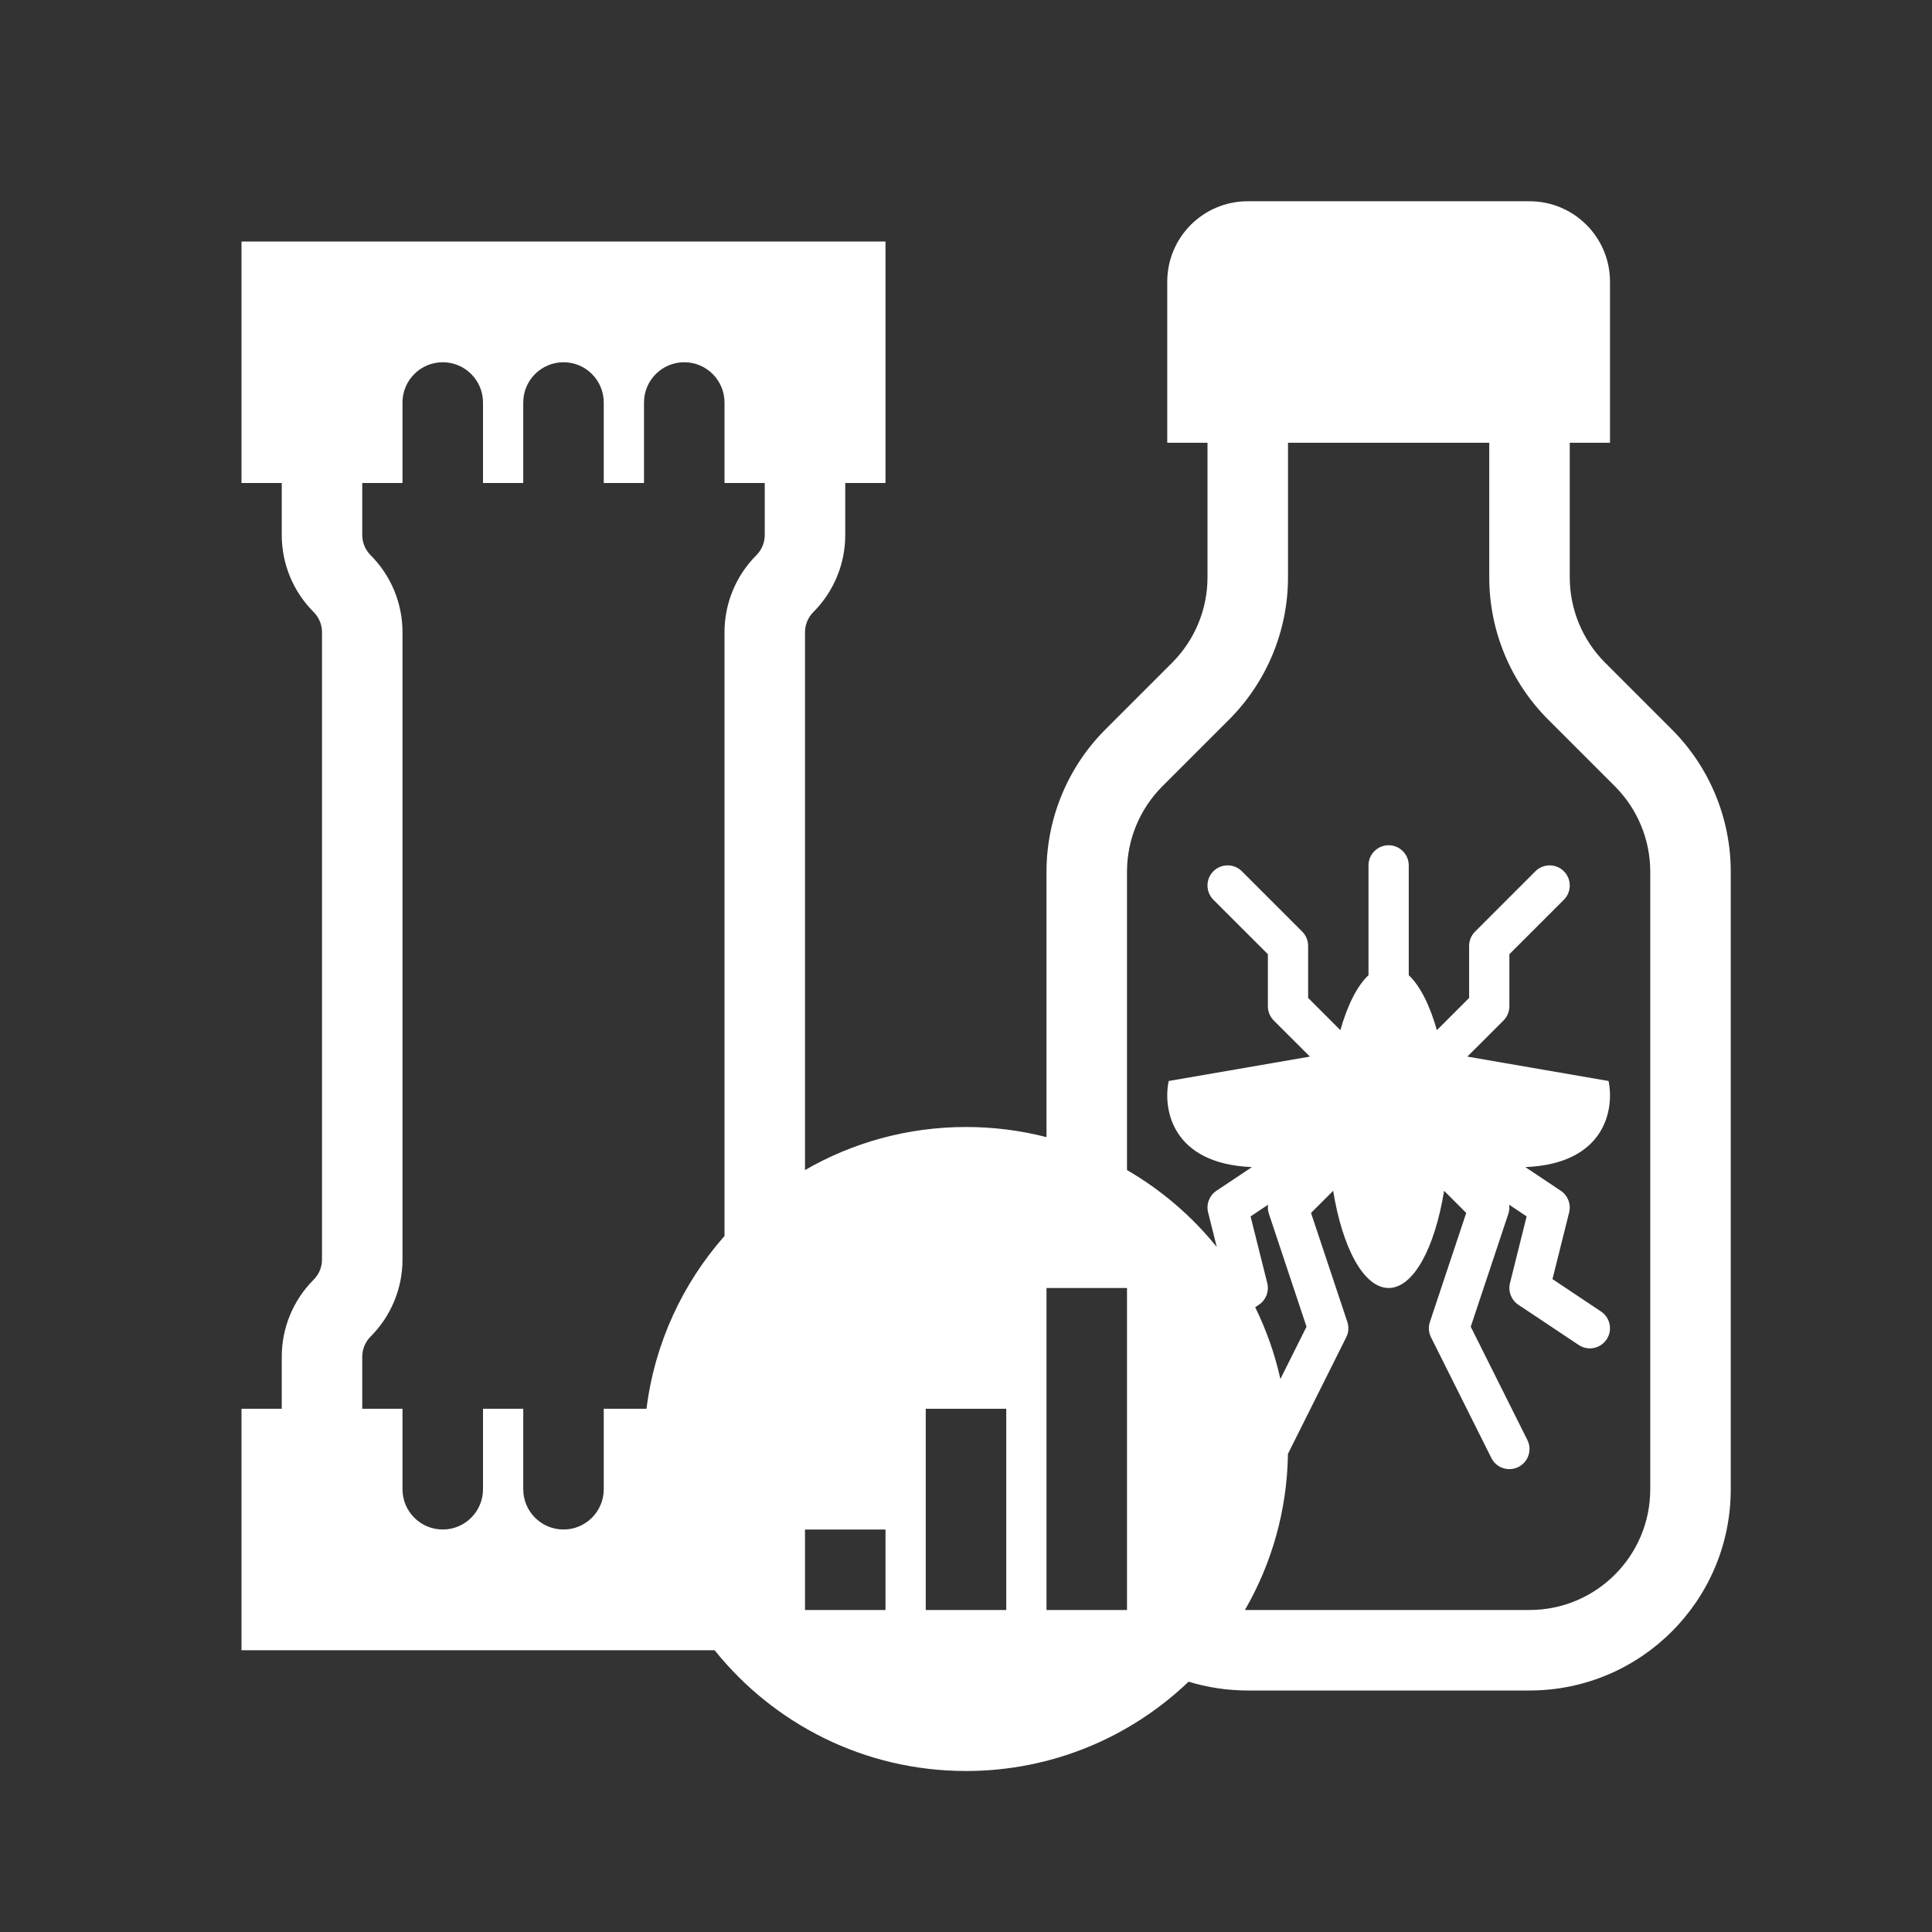 <svg fill="currentColor" stroke="none" viewBox="0 0 48 48"  xmlns="http://www.w3.org/2000/svg">
<path fill-rule="evenodd" clip-rule="evenodd" d="M48 0H0V48H48V0ZM29 7C29 5.895 29.895 5 31 5H38C39.105 5 40 5.895 40 7V11H39V14.343C39 15.139 39.316 15.902 39.879 16.465L41.535 18.121C42.473 19.059 43 20.331 43 21.657V37C43 39.761 40.761 42 38 42H31C30.489 42 29.995 41.923 29.53 41.781C28.094 43.155 26.145 44 24 44C21.474 44 19.221 42.829 17.755 41H7.143H6V35H7V33.707C7 32.989 7.285 32.301 7.793 31.793C7.926 31.66 8 31.48 8 31.293V15.707C8 15.52 7.926 15.34 7.793 15.207C7.285 14.699 7 14.011 7 13.293V12H6V6H22V12H21V13.293C21 14.011 20.715 14.699 20.207 15.207C20.075 15.34 20 15.52 20 15.707V29.07C21.177 28.39 22.543 28 24 28C24.691 28 25.361 28.087 26 28.252V21.657C26 20.331 26.527 19.059 27.465 18.121L29.121 16.465C29.684 15.902 30 15.139 30 14.343V11H29V7ZM30.961 40C30.951 40 30.941 39.999 30.93 39.999C31.592 38.855 31.978 37.532 31.999 36.12L33.447 33.224C33.507 33.105 33.516 32.968 33.474 32.842L32.572 30.135L33.122 29.585C33.352 31.006 33.883 32 34.5 32C35.117 32 35.648 31.006 35.878 29.585L36.428 30.135L35.526 32.842C35.484 32.968 35.493 33.105 35.553 33.224L37.053 36.224C37.176 36.471 37.477 36.571 37.724 36.447C37.971 36.324 38.071 36.023 37.947 35.776L36.54 32.962L37.474 30.158C37.499 30.084 37.506 30.006 37.495 29.931L37.929 30.221L37.515 31.879C37.464 32.084 37.547 32.299 37.723 32.416L39.223 33.416C39.452 33.569 39.763 33.507 39.916 33.277C40.069 33.048 40.007 32.737 39.777 32.584L38.571 31.779L38.985 30.121C39.036 29.916 38.953 29.701 38.777 29.584L37.896 28.996C39.888 28.916 40.11 27.55 39.964 26.857L36.456 26.251L37.354 25.354C37.447 25.26 37.5 25.133 37.5 25V23.707L38.854 22.354C39.049 22.158 39.049 21.842 38.854 21.646C38.658 21.451 38.342 21.451 38.147 21.646L36.647 23.146C36.553 23.24 36.5 23.367 36.5 23.5V24.793L35.699 25.594C35.523 24.973 35.281 24.492 35 24.228V21.5C35 21.224 34.776 21 34.5 21C34.224 21 34 21.224 34 21.5V24.228C33.719 24.492 33.477 24.973 33.301 25.594L32.5 24.793V23.5C32.5 23.367 32.447 23.24 32.354 23.146L30.854 21.646C30.658 21.451 30.342 21.451 30.146 21.646C29.951 21.842 29.951 22.158 30.146 22.354L31.5 23.707V25C31.5 25.133 31.553 25.26 31.646 25.354L32.544 26.251L29.036 26.857C28.89 27.55 29.112 28.916 31.104 28.996L30.223 29.584C30.047 29.701 29.964 29.916 30.015 30.121L30.23 30.981C29.612 30.215 28.856 29.566 28 29.07V21.657C28 20.861 28.316 20.098 28.879 19.535L30.535 17.879C31.473 16.941 32 15.669 32 14.343V11H37V14.343C37 15.669 37.527 16.941 38.465 17.879L40.121 19.535C40.684 20.098 41 20.861 41 21.657V37C41 38.657 39.657 40 38 40H31C30.987 40 30.974 40 30.961 40ZM32.46 32.962L31.811 34.261C31.672 33.636 31.46 33.038 31.185 32.478L31.277 32.416C31.453 32.299 31.536 32.084 31.485 31.879L31.07 30.221L31.505 29.931C31.494 30.006 31.501 30.084 31.526 30.158L32.46 32.962ZM18 30.708C16.963 31.883 16.266 33.365 16.062 35H15V37C15 37.552 14.552 38 14 38C13.448 38 13 37.552 13 37V35H12V37C12 37.552 11.552 38 11 38C10.448 38 10 37.552 10 37V35H9V33.707C9 33.52 9.075 33.34 9.207 33.207C9.715 32.699 10 32.011 10 31.293V15.707C10 14.989 9.715 14.301 9.207 13.793C9.075 13.66 9 13.48 9 13.293V12H10V10C10 9.448 10.448 9 11 9C11.552 9 12 9.448 12 10V12H13V10C13 9.448 13.448 9 14 9C14.552 9 15 9.448 15 10V12H16V10C16 9.448 16.448 9 17 9C17.552 9 18 9.448 18 10V12H19V13.293C19 13.48 18.925 13.66 18.793 13.793C18.285 14.301 18 14.989 18 15.707V30.708ZM22 40V38H20V40H22ZM25 35V40H23V35H25ZM26 40H28V32H26V40Z" fill="#333333"/>
</svg>
